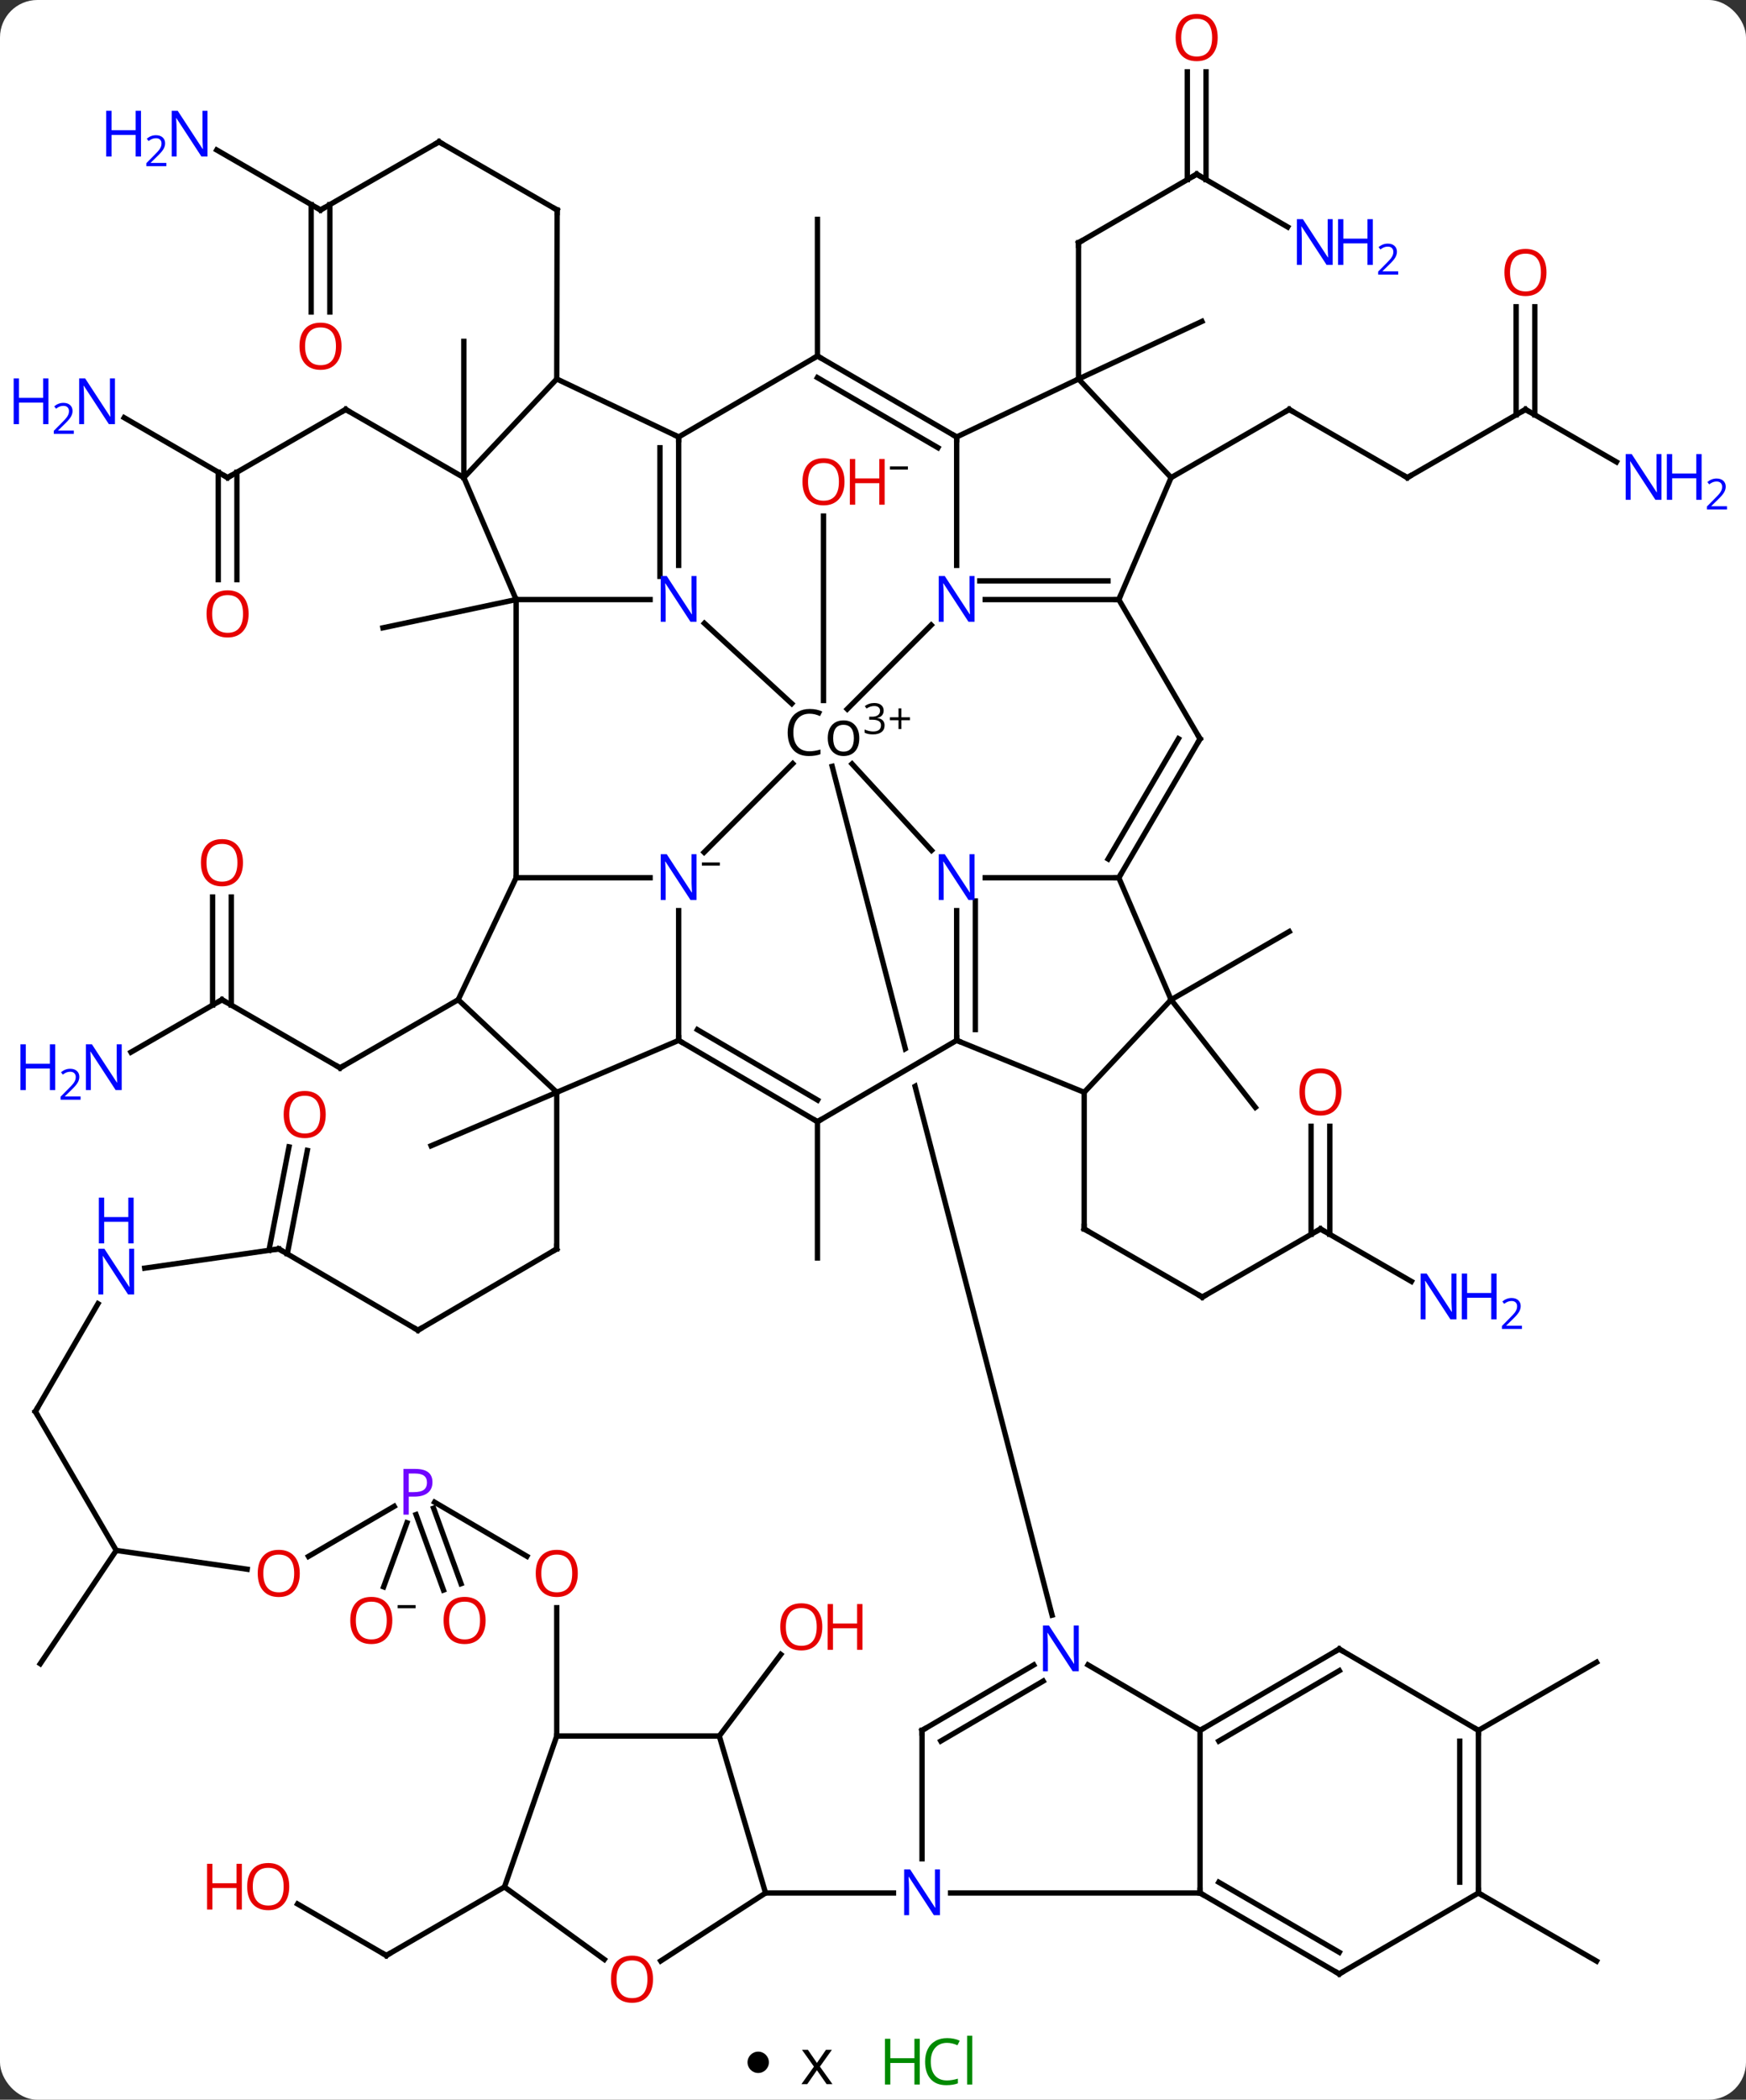 <svg width="327" viewBox="0 0 327 393" style="fill-opacity:1; color-rendering:auto; color-interpolation:auto; text-rendering:auto; stroke:black; stroke-linecap:square; stroke-miterlimit:10; shape-rendering:auto; stroke-opacity:1; fill:black; stroke-dasharray:none; font-weight:normal; stroke-width:1; font-family:'Open Sans'; font-style:normal; stroke-linejoin:miter; font-size:12; stroke-dashoffset:0; image-rendering:auto;" height="393" class="cas-substance-image" xmlns:xlink="http://www.w3.org/1999/xlink" xmlns="http://www.w3.org/2000/svg"><rect x="0" y="0" width="327" height="393" fill="#333333" stroke="none"/><svg class="cas-substance-single-component"><rect y="0" x="0" width="327" stroke="none" ry="7" rx="7" height="393" fill="white" class="cas-substance-group"/><svg y="0" x="0" width="327" viewBox="0 0 327 378" style="fill:black;" height="378" class="cas-substance-single-component-image"><svg><g><clipPath id="clipPath_477a8ddc5dab4df3bce945282bba90621" clipPathUnits="userSpaceOnUse"><path d="M-1110.355 -884.486 L-1149.075 -874.448 L-1131.262 -805.736 L-1102.106 -822.756 L-1099.081 -817.574 L-1129.697 -799.702 L-1102.735 -695.698 L-1064.015 -705.736 L-1110.355 -884.486 Z"/></clipPath><g transform="translate(1283,1013)" style="text-rendering:geometricPrecision; color-rendering:optimizeQuality; color-interpolation:linearRGB; stroke-linecap:butt; image-rendering:optimizeQuality;"><line y2="-881.889" y1="-916.409" x2="-1128.774" x1="-1128.774" style="fill:none;"/><line y2="-900.778" y1="-895.494" x2="-1186.336" x1="-1211.278" style="fill:none;"/><line y2="-923.606" y1="-936.359" x2="-1240.376" x1="-1218.253" style="fill:none;"/><line y2="-923.606" y1="-936.359" x2="-1196.13" x1="-1218.253" style="fill:none;"/><line y2="-934.824" y1="-923.606" x2="-1259.742" x1="-1240.376" style="fill:none;"/><line y2="-904.507" y1="-924.62" x2="-1242.126" x1="-1242.126" style="fill:none;"/><line y2="-904.507" y1="-924.615" x2="-1238.626" x1="-1238.626" style="fill:none;"/><line y2="-923.606" y1="-949.111" x2="-1196.13" x1="-1196.13" style="fill:none;"/><line y2="-986.453" y1="-973.7" x2="-1200.78" x1="-1178.657" style="fill:none;"/><line y2="-942.066" y1="-973.7" x2="-1178.727" x1="-1178.657" style="fill:none;"/><line y2="-973.7" y1="-986.453" x2="-1222.973" x1="-1200.78" style="fill:none;"/><line y2="-984.926" y1="-973.7" x2="-1242.408" x1="-1222.973" style="fill:none;"/><line y2="-954.601" y1="-974.711" x2="-1224.723" x1="-1224.723" style="fill:none;"/><line y2="-954.601" y1="-974.706" x2="-1221.223" x1="-1221.223" style="fill:none;"/><line y2="-946.363" y1="-971.939" x2="-1129.901" x1="-1129.901" style="fill:none;"/><line y2="-825.884" y1="-813.131" x2="-1241.433" x1="-1219.309" style="fill:none;"/><line y2="-825.884" y1="-813.131" x2="-1197.186" x1="-1219.309" style="fill:none;"/><line y2="-816.062" y1="-825.884" x2="-1258.472" x1="-1241.433" style="fill:none;"/><line y2="-845.108" y1="-824.875" x2="-1239.683" x1="-1239.683" style="fill:none;"/><line y2="-845.108" y1="-824.875" x2="-1243.183" x1="-1243.183" style="fill:none;"/><line y2="-808.552" y1="-798.547" x2="-1178.727" x1="-1202.259" style="fill:none;"/><line y2="-803.056" y1="-777.551" x2="-1129.901" x1="-1129.901" style="fill:none;"/><line y2="-980.394" y1="-967.571" x2="-1058.881" x1="-1081.005" style="fill:none;"/><line y2="-942.066" y1="-967.571" x2="-1081.005" x1="-1081.005" style="fill:none;"/><line y2="-970.516" y1="-980.394" x2="-1041.84" x1="-1058.881" style="fill:none;"/><line y2="-999.547" y1="-979.379" x2="-1057.131" x1="-1057.131" style="fill:none;"/><line y2="-999.547" y1="-979.379" x2="-1060.631" x1="-1060.631" style="fill:none;"/><line y2="-942.066" y1="-952.845" x2="-1081.005" x1="-1057.895" style="fill:none;"/><line y2="-923.606" y1="-936.359" x2="-1019.426" x1="-1041.549" style="fill:none;"/><line y2="-923.606" y1="-936.359" x2="-1063.672" x1="-1041.549" style="fill:none;"/><line y2="-936.359" y1="-923.606" x2="-997.303" x1="-1019.426" style="fill:none;"/><line y2="-926.537" y1="-936.359" x2="-980.264" x1="-997.303" style="fill:none;"/><line y2="-955.583" y1="-935.35" x2="-995.553" x1="-995.553" style="fill:none;"/><line y2="-955.583" y1="-935.35" x2="-999.053" x1="-999.053" style="fill:none;"/><line y2="-770.224" y1="-782.976" x2="-1057.825" x1="-1079.948" style="fill:none;"/><line y2="-808.552" y1="-782.976" x2="-1079.948" x1="-1079.948" style="fill:none;"/><line y2="-782.976" y1="-770.224" x2="-1035.701" x1="-1057.825" style="fill:none;"/><line y2="-773.154" y1="-782.976" x2="-1018.663" x1="-1035.701" style="fill:none;"/><line y2="-802.2" y1="-781.967" x2="-1033.951" x1="-1033.951" style="fill:none;"/><line y2="-802.2" y1="-781.967" x2="-1037.451" x1="-1037.451" style="fill:none;"/><line y2="-825.884" y1="-805.734" x2="-1063.672" x1="-1047.89" style="fill:none;"/><line y2="-825.884" y1="-838.636" x2="-1063.672" x1="-1041.549" style="fill:none;"/><line y2="-689.129" y1="-701.881" x2="-1006.11" x1="-983.987" style="fill:none;"/><line y2="-658.692" y1="-645.94" x2="-1006.11" x1="-983.987" style="fill:none;"/><line y2="-688.072" y1="-703.344" x2="-1148.29" x1="-1136.77" style="fill:none;"/><line y2="-778.979" y1="-798.342" x2="-1232.627" x1="-1228.874" style="fill:none;"/><line y2="-778.307" y1="-797.676" x2="-1229.193" x1="-1225.438" style="fill:none;"/><line y2="-656.632" y1="-646.996" x2="-1227.268" x1="-1210.643" style="fill:none;"/><line y2="-659.819" y1="-646.996" x2="-1188.52" x1="-1210.643" style="fill:none;"/><line y2="-730.714" y1="-716.586" x2="-1201.793" x1="-1196.655" style="fill:none;"/><line y2="-729.518" y1="-715.39" x2="-1205.082" x1="-1199.945" style="fill:none;"/><line y2="-727.987" y1="-715.988" x2="-1206.787" x1="-1211.15" style="fill:none;"/><line y2="-722.807" y1="-701.6" x2="-1261.231" x1="-1275.463" style="fill:none;"/><line y2="-896.343" y1="-881.302" x2="-1151.075" x1="-1134.717" style="fill:none;"/><line y2="-853.477" y1="-870.079" x2="-1151.133" x1="-1134.532" style="fill:none;"/><line y2="-896.013" y1="-880.282" x2="-1108.598" x1="-1124.329" style="fill:none;"/><line y2="-853.829" y1="-870.021" x2="-1108.538" x1="-1123.426" style="fill:none;"/><line y2="-710.69" y1="-869.557" x2="-1085.96" x1="-1127.146" style="fill:none; clip-path:url(#clipPath_477a8ddc5dab4df3bce945282bba90621);"/><line y2="-900.778" y1="-900.778" x2="-1186.336" x1="-1161.251" style="fill:none;"/><line y2="-931.216" y1="-907.185" x2="-1155.899" x1="-1155.899" style="fill:none;"/><line y2="-929.195" y1="-905.127" x2="-1159.399" x1="-1159.399" style="fill:none;"/><line y2="-848.712" y1="-848.712" x2="-1186.336" x1="-1161.251" style="fill:none;"/><line y2="-818.275" y1="-842.555" x2="-1155.899" x1="-1155.899" style="fill:none;"/><line y2="-931.216" y1="-907.185" x2="-1103.832" x1="-1103.832" style="fill:none;"/><line y2="-900.778" y1="-900.778" x2="-1073.466" x1="-1098.481" style="fill:none;"/><line y2="-904.278" y1="-904.278" x2="-1075.487" x1="-1099.494" style="fill:none;"/><line y2="-818.275" y1="-842.555" x2="-1103.832" x1="-1103.832" style="fill:none;"/><line y2="-820.295" y1="-844.364" x2="-1100.332" x1="-1100.332" style="fill:none;"/><line y2="-848.712" y1="-848.712" x2="-1073.466" x1="-1098.481" style="fill:none;"/><line y2="-689.129" y1="-701.383" x2="-1058.247" x1="-1079.237" style="fill:none;"/><line y2="-689.129" y1="-701.375" x2="-1110.314" x1="-1089.394" style="fill:none;"/><line y2="-687.129" y1="-698.355" x2="-1106.802" x1="-1087.626" style="fill:none;"/><line y2="-848.712" y1="-900.778" x2="-1186.336" x1="-1186.336" style="fill:none;"/><line y2="-923.606" y1="-900.778" x2="-1196.13" x1="-1186.336" style="fill:none;"/><line y2="-942.066" y1="-931.216" x2="-1178.727" x1="-1155.899" style="fill:none;"/><line y2="-946.363" y1="-931.216" x2="-1129.901" x1="-1155.899" style="fill:none;"/><line y2="-825.884" y1="-848.712" x2="-1197.186" x1="-1186.336" style="fill:none;"/><line y2="-808.552" y1="-818.275" x2="-1178.727" x1="-1155.899" style="fill:none;"/><line y2="-803.056" y1="-818.275" x2="-1129.901" x1="-1155.899" style="fill:none;"/><line y2="-807.097" y1="-820.274" x2="-1129.877" x1="-1152.387" style="fill:none;"/><line y2="-946.363" y1="-931.216" x2="-1129.901" x1="-1103.832" style="fill:none;"/><line y2="-942.322" y1="-929.205" x2="-1129.912" x1="-1107.338" style="fill:none;"/><line y2="-942.066" y1="-931.216" x2="-1081.005" x1="-1103.832" style="fill:none;"/><line y2="-923.606" y1="-900.778" x2="-1063.672" x1="-1073.466" style="fill:none;"/><line y2="-874.71" y1="-900.778" x2="-1058.247" x1="-1073.466" style="fill:none;"/><line y2="-803.056" y1="-818.275" x2="-1129.901" x1="-1103.832" style="fill:none;"/><line y2="-808.552" y1="-818.275" x2="-1079.948" x1="-1103.832" style="fill:none;"/><line y2="-874.71" y1="-848.712" x2="-1058.247" x1="-1073.466" style="fill:none;"/><line y2="-874.734" y1="-852.224" x2="-1062.289" x1="-1075.466" style="fill:none;"/><line y2="-825.884" y1="-848.712" x2="-1063.672" x1="-1073.466" style="fill:none;"/><line y2="-658.692" y1="-689.129" x2="-1058.247" x1="-1058.247" style="fill:none;"/><line y2="-704.347" y1="-689.129" x2="-1032.179" x1="-1058.247" style="fill:none;"/><line y2="-700.306" y1="-687.125" x2="-1032.159" x1="-1054.738" style="fill:none;"/><line y2="-665.098" y1="-689.129" x2="-1110.314" x1="-1110.314" style="fill:none;"/><line y2="-942.066" y1="-923.606" x2="-1178.727" x1="-1196.13" style="fill:none;"/><line y2="-808.552" y1="-825.884" x2="-1178.727" x1="-1197.186" style="fill:none;"/><line y2="-779.242" y1="-808.552" x2="-1178.727" x1="-1178.727" style="fill:none;"/><line y2="-923.606" y1="-942.066" x2="-1063.672" x1="-1081.005" style="fill:none;"/><line y2="-825.884" y1="-808.552" x2="-1063.672" x1="-1079.948" style="fill:none;"/><line y2="-658.692" y1="-658.692" x2="-1104.963" x1="-1058.247" style="fill:none;"/><line y2="-643.544" y1="-658.692" x2="-1032.179" x1="-1058.247" style="fill:none;"/><line y2="-647.586" y1="-660.703" x2="-1032.168" x1="-1054.742" style="fill:none;"/><line y2="-689.129" y1="-704.347" x2="-1006.11" x1="-1032.179" style="fill:none;"/><line y2="-658.692" y1="-658.692" x2="-1139.624" x1="-1115.666" style="fill:none;"/><line y2="-764.024" y1="-779.242" x2="-1204.725" x1="-1178.727" style="fill:none;"/><line y2="-658.692" y1="-643.544" x2="-1006.11" x1="-1032.179" style="fill:none;"/><line y2="-658.692" y1="-689.129" x2="-1006.11" x1="-1006.11" style="fill:none;"/><line y2="-660.713" y1="-687.108" x2="-1009.61" x1="-1009.61" style="fill:none;"/><line y2="-688.072" y1="-658.692" x2="-1148.29" x1="-1139.624" style="fill:none;"/><line y2="-645.974" y1="-658.692" x2="-1159.254" x1="-1139.624" style="fill:none;"/><line y2="-779.242" y1="-764.024" x2="-1230.794" x1="-1204.725" style="fill:none;"/><line y2="-688.072" y1="-688.072" x2="-1178.727" x1="-1148.29" style="fill:none;"/><line y2="-659.819" y1="-646.252" x2="-1188.52" x1="-1169.823" style="fill:none;"/><line y2="-775.639" y1="-779.242" x2="-1255.899" x1="-1230.794" style="fill:none;"/><line y2="-659.819" y1="-688.072" x2="-1188.52" x1="-1178.727" style="fill:none;"/><line y2="-712.087" y1="-688.072" x2="-1178.727" x1="-1178.727" style="fill:none;"/><line y2="-748.805" y1="-768.988" x2="-1276.379" x1="-1264.651" style="fill:none;"/><line y2="-731.832" y1="-721.711" x2="-1201.607" x1="-1184.317" style="fill:none;"/><line y2="-722.807" y1="-748.805" x2="-1261.231" x1="-1276.379" style="fill:none;"/><line y2="-721.689" y1="-731.062" x2="-1225.226" x1="-1209.171" style="fill:none;"/><line y2="-719.288" y1="-722.807" x2="-1236.711" x1="-1261.231" style="fill:none;"/></g><g transform="translate(1283,1013)" style="fill:rgb(230,0,0); text-rendering:geometricPrecision; color-rendering:optimizeQuality; image-rendering:optimizeQuality; font-family:'Open Sans'; stroke:rgb(230,0,0); color-interpolation:linearRGB;"><path style="stroke:none;" d="M-1124.836 -922.831 Q-1124.836 -920.769 -1125.875 -919.589 Q-1126.914 -918.409 -1128.758 -918.409 Q-1130.649 -918.409 -1131.68 -919.573 Q-1132.711 -920.737 -1132.711 -922.847 Q-1132.711 -924.94 -1131.68 -926.089 Q-1130.649 -927.237 -1128.758 -927.237 Q-1126.899 -927.237 -1125.867 -926.065 Q-1124.836 -924.894 -1124.836 -922.831 ZM-1131.664 -922.831 Q-1131.664 -921.097 -1130.922 -920.19 Q-1130.18 -919.284 -1128.758 -919.284 Q-1127.336 -919.284 -1126.61 -920.183 Q-1125.883 -921.081 -1125.883 -922.831 Q-1125.883 -924.565 -1126.61 -925.456 Q-1127.336 -926.347 -1128.758 -926.347 Q-1130.18 -926.347 -1130.922 -925.448 Q-1131.664 -924.55 -1131.664 -922.831 Z"/><path style="stroke:none;" d="M-1117.321 -918.534 L-1118.321 -918.534 L-1118.321 -922.565 L-1122.836 -922.565 L-1122.836 -918.534 L-1123.836 -918.534 L-1123.836 -927.097 L-1122.836 -927.097 L-1122.836 -923.456 L-1118.321 -923.456 L-1118.321 -927.097 L-1117.321 -927.097 L-1117.321 -918.534 Z"/><path style="fill:black; stroke:none;" d="M-1116.321 -925.112 L-1116.321 -925.706 L-1112.961 -925.706 L-1112.961 -925.112 L-1116.321 -925.112 Z"/></g><g transform="translate(1283,1013)" style="stroke-linecap:butt; font-size:8.4px; text-rendering:geometricPrecision; color-rendering:optimizeQuality; image-rendering:optimizeQuality; font-family:'Open Sans'; color-interpolation:linearRGB; stroke-miterlimit:5;"><path style="fill:none;" d="M-1218.686 -936.109 L-1218.253 -936.359 L-1217.82 -936.109"/><path style="fill:none;" d="M-1239.943 -923.856 L-1240.376 -923.606 L-1240.808 -923.857"/><path style="fill:rgb(0,5,255); stroke:none;" d="M-1261.472 -933.612 L-1262.613 -933.612 L-1267.301 -940.799 L-1267.347 -940.799 Q-1267.254 -939.533 -1267.254 -938.487 L-1267.254 -933.612 L-1268.176 -933.612 L-1268.176 -942.174 L-1267.051 -942.174 L-1262.379 -935.018 L-1262.332 -935.018 Q-1262.332 -935.174 -1262.379 -936.033 Q-1262.426 -936.893 -1262.41 -937.268 L-1262.41 -942.174 L-1261.472 -942.174 L-1261.472 -933.612 Z"/><path style="fill:rgb(0,5,255); stroke:none;" d="M-1273.926 -933.612 L-1274.926 -933.612 L-1274.926 -937.643 L-1279.441 -937.643 L-1279.441 -933.612 L-1280.441 -933.612 L-1280.441 -942.174 L-1279.441 -942.174 L-1279.441 -938.533 L-1274.926 -938.533 L-1274.926 -942.174 L-1273.926 -942.174 L-1273.926 -933.612 Z"/><path style="fill:rgb(0,5,255); stroke:none;" d="M-1269.176 -931.802 L-1272.926 -931.802 L-1272.926 -932.365 L-1271.426 -933.88 Q-1270.738 -934.568 -1270.519 -934.865 Q-1270.301 -935.162 -1270.191 -935.443 Q-1270.082 -935.724 -1270.082 -936.052 Q-1270.082 -936.505 -1270.355 -936.771 Q-1270.629 -937.037 -1271.129 -937.037 Q-1271.472 -937.037 -1271.793 -936.919 Q-1272.113 -936.802 -1272.504 -936.505 L-1272.847 -936.943 Q-1272.066 -937.599 -1271.129 -937.599 Q-1270.332 -937.599 -1269.871 -937.185 Q-1269.41 -936.771 -1269.41 -936.083 Q-1269.41 -935.537 -1269.715 -935.005 Q-1270.019 -934.474 -1270.863 -933.662 L-1272.113 -932.443 L-1272.113 -932.412 L-1269.176 -932.412 L-1269.176 -931.802 Z"/><path style="fill:rgb(230,0,0); stroke:none;" d="M-1236.438 -898.101 Q-1236.438 -896.038 -1237.477 -894.859 Q-1238.516 -893.679 -1240.36 -893.679 Q-1242.251 -893.679 -1243.282 -894.843 Q-1244.313 -896.007 -1244.313 -898.117 Q-1244.313 -900.21 -1243.282 -901.359 Q-1242.251 -902.507 -1240.36 -902.507 Q-1238.501 -902.507 -1237.469 -901.335 Q-1236.438 -900.163 -1236.438 -898.101 ZM-1243.266 -898.101 Q-1243.266 -896.367 -1242.524 -895.46 Q-1241.782 -894.554 -1240.36 -894.554 Q-1238.938 -894.554 -1238.212 -895.452 Q-1237.485 -896.351 -1237.485 -898.101 Q-1237.485 -899.835 -1238.212 -900.726 Q-1238.938 -901.617 -1240.36 -901.617 Q-1241.782 -901.617 -1242.524 -900.718 Q-1243.266 -899.82 -1243.266 -898.101 Z"/><path style="fill:none;" d="M-1179.09 -973.95 L-1178.657 -973.7 L-1178.658 -973.2"/><path style="fill:none;" d="M-1200.346 -986.203 L-1200.78 -986.453 L-1201.213 -986.204"/><path style="fill:none;" d="M-1222.54 -973.949 L-1222.973 -973.7 L-1223.406 -973.95"/><path style="fill:rgb(0,5,255); stroke:none;" d="M-1244.14 -983.706 L-1245.281 -983.706 L-1249.968 -990.893 L-1250.015 -990.893 Q-1249.921 -989.628 -1249.921 -988.581 L-1249.921 -983.706 L-1250.843 -983.706 L-1250.843 -992.268 L-1249.718 -992.268 L-1245.046 -985.112 L-1245 -985.112 Q-1245 -985.268 -1245.046 -986.128 Q-1245.093 -986.987 -1245.078 -987.362 L-1245.078 -992.268 L-1244.14 -992.268 L-1244.14 -983.706 Z"/><path style="fill:rgb(0,5,255); stroke:none;" d="M-1256.593 -983.706 L-1257.593 -983.706 L-1257.593 -987.737 L-1262.109 -987.737 L-1262.109 -983.706 L-1263.109 -983.706 L-1263.109 -992.268 L-1262.109 -992.268 L-1262.109 -988.628 L-1257.593 -988.628 L-1257.593 -992.268 L-1256.593 -992.268 L-1256.593 -983.706 Z"/><path style="fill:rgb(0,5,255); stroke:none;" d="M-1251.843 -981.896 L-1255.593 -981.896 L-1255.593 -982.459 L-1254.093 -983.974 Q-1253.406 -984.662 -1253.187 -984.959 Q-1252.968 -985.256 -1252.859 -985.537 Q-1252.75 -985.818 -1252.75 -986.146 Q-1252.75 -986.599 -1253.023 -986.865 Q-1253.296 -987.131 -1253.796 -987.131 Q-1254.14 -987.131 -1254.461 -987.014 Q-1254.781 -986.896 -1255.171 -986.599 L-1255.515 -987.037 Q-1254.734 -987.693 -1253.796 -987.693 Q-1253 -987.693 -1252.539 -987.279 Q-1252.078 -986.865 -1252.078 -986.178 Q-1252.078 -985.631 -1252.382 -985.099 Q-1252.687 -984.568 -1253.531 -983.756 L-1254.781 -982.537 L-1254.781 -982.506 L-1251.843 -982.506 L-1251.843 -981.896 Z"/><path style="fill:rgb(230,0,0); stroke:none;" d="M-1219.036 -948.195 Q-1219.036 -946.133 -1220.075 -944.953 Q-1221.114 -943.773 -1222.958 -943.773 Q-1224.848 -943.773 -1225.88 -944.937 Q-1226.911 -946.101 -1226.911 -948.211 Q-1226.911 -950.305 -1225.88 -951.453 Q-1224.848 -952.601 -1222.958 -952.601 Q-1221.098 -952.601 -1220.067 -951.43 Q-1219.036 -950.258 -1219.036 -948.195 ZM-1225.864 -948.195 Q-1225.864 -946.461 -1225.122 -945.555 Q-1224.38 -944.648 -1222.958 -944.648 Q-1221.536 -944.648 -1220.809 -945.547 Q-1220.083 -946.445 -1220.083 -948.195 Q-1220.083 -949.93 -1220.809 -950.82 Q-1221.536 -951.711 -1222.958 -951.711 Q-1224.38 -951.711 -1225.122 -950.812 Q-1225.864 -949.914 -1225.864 -948.195 Z"/><path style="fill:none;" d="M-1219.743 -813.381 L-1219.309 -813.131 L-1218.876 -813.381"/><path style="fill:none;" d="M-1240.999 -825.634 L-1241.433 -825.884 L-1241.866 -825.634"/><path style="fill:rgb(0,5,255); stroke:none;" d="M-1260.204 -808.975 L-1261.345 -808.975 L-1266.033 -816.163 L-1266.079 -816.163 Q-1265.986 -814.897 -1265.986 -813.85 L-1265.986 -808.975 L-1266.908 -808.975 L-1266.908 -817.538 L-1265.783 -817.538 L-1261.111 -810.381 L-1261.064 -810.381 Q-1261.064 -810.538 -1261.111 -811.397 Q-1261.158 -812.256 -1261.142 -812.631 L-1261.142 -817.538 L-1260.204 -817.538 L-1260.204 -808.975 Z"/><path style="fill:rgb(0,5,255); stroke:none;" d="M-1272.658 -808.975 L-1273.658 -808.975 L-1273.658 -813.006 L-1278.173 -813.006 L-1278.173 -808.975 L-1279.173 -808.975 L-1279.173 -817.538 L-1278.173 -817.538 L-1278.173 -813.897 L-1273.658 -813.897 L-1273.658 -817.538 L-1272.658 -817.538 L-1272.658 -808.975 Z"/><path style="fill:rgb(0,5,255); stroke:none;" d="M-1267.908 -807.166 L-1271.658 -807.166 L-1271.658 -807.728 L-1270.158 -809.244 Q-1269.47 -809.931 -1269.251 -810.228 Q-1269.033 -810.525 -1268.923 -810.806 Q-1268.814 -811.087 -1268.814 -811.416 Q-1268.814 -811.869 -1269.087 -812.134 Q-1269.361 -812.4 -1269.861 -812.4 Q-1270.204 -812.4 -1270.525 -812.283 Q-1270.845 -812.166 -1271.236 -811.869 L-1271.579 -812.306 Q-1270.798 -812.962 -1269.861 -812.962 Q-1269.064 -812.962 -1268.603 -812.548 Q-1268.142 -812.134 -1268.142 -811.447 Q-1268.142 -810.9 -1268.447 -810.369 Q-1268.751 -809.837 -1269.595 -809.025 L-1270.845 -807.806 L-1270.845 -807.775 L-1267.908 -807.775 L-1267.908 -807.166 Z"/><path style="fill:rgb(230,0,0); stroke:none;" d="M-1237.495 -851.53 Q-1237.495 -849.467 -1238.534 -848.288 Q-1239.573 -847.108 -1241.417 -847.108 Q-1243.308 -847.108 -1244.339 -848.272 Q-1245.37 -849.436 -1245.37 -851.545 Q-1245.37 -853.639 -1244.339 -854.788 Q-1243.308 -855.936 -1241.417 -855.936 Q-1239.558 -855.936 -1238.526 -854.764 Q-1237.495 -853.592 -1237.495 -851.53 ZM-1244.323 -851.53 Q-1244.323 -849.795 -1243.581 -848.889 Q-1242.839 -847.983 -1241.417 -847.983 Q-1239.995 -847.983 -1239.269 -848.881 Q-1238.542 -849.78 -1238.542 -851.53 Q-1238.542 -853.264 -1239.269 -854.155 Q-1239.995 -855.045 -1241.417 -855.045 Q-1242.839 -855.045 -1243.581 -854.147 Q-1244.323 -853.248 -1244.323 -851.53 Z"/><path style="fill:none;" d="M-1080.572 -967.821 L-1081.005 -967.571 L-1081.005 -967.071"/><path style="fill:none;" d="M-1059.314 -980.143 L-1058.881 -980.394 L-1058.449 -980.143"/><path style="fill:rgb(0,5,255); stroke:none;" d="M-1033.407 -963.414 L-1034.547 -963.414 L-1039.235 -970.602 L-1039.282 -970.602 Q-1039.188 -969.336 -1039.188 -968.289 L-1039.188 -963.414 L-1040.11 -963.414 L-1040.11 -971.977 L-1038.985 -971.977 L-1034.313 -964.821 L-1034.266 -964.821 Q-1034.266 -964.977 -1034.313 -965.836 Q-1034.36 -966.696 -1034.344 -967.071 L-1034.344 -971.977 L-1033.407 -971.977 L-1033.407 -963.414 Z"/><path style="fill:rgb(0,5,255); stroke:none;" d="M-1025.891 -963.414 L-1026.891 -963.414 L-1026.891 -967.446 L-1031.407 -967.446 L-1031.407 -963.414 L-1032.407 -963.414 L-1032.407 -971.977 L-1031.407 -971.977 L-1031.407 -968.336 L-1026.891 -968.336 L-1026.891 -971.977 L-1025.891 -971.977 L-1025.891 -963.414 Z"/><path style="fill:rgb(0,5,255); stroke:none;" d="M-1021.141 -961.605 L-1024.891 -961.605 L-1024.891 -962.167 L-1023.391 -963.683 Q-1022.704 -964.37 -1022.485 -964.667 Q-1022.266 -964.964 -1022.157 -965.245 Q-1022.047 -965.527 -1022.047 -965.855 Q-1022.047 -966.308 -1022.321 -966.574 Q-1022.594 -966.839 -1023.094 -966.839 Q-1023.438 -966.839 -1023.758 -966.722 Q-1024.079 -966.605 -1024.469 -966.308 L-1024.813 -966.745 Q-1024.032 -967.402 -1023.094 -967.402 Q-1022.297 -967.402 -1021.836 -966.988 Q-1021.375 -966.574 -1021.375 -965.886 Q-1021.375 -965.339 -1021.68 -964.808 Q-1021.985 -964.277 -1022.829 -963.464 L-1024.079 -962.245 L-1024.079 -962.214 L-1021.141 -962.214 L-1021.141 -961.605 Z"/><path style="fill:rgb(230,0,0); stroke:none;" d="M-1054.944 -1005.969 Q-1054.944 -1003.907 -1055.983 -1002.727 Q-1057.022 -1001.547 -1058.866 -1001.547 Q-1060.756 -1001.547 -1061.788 -1002.711 Q-1062.819 -1003.875 -1062.819 -1005.985 Q-1062.819 -1008.078 -1061.788 -1009.227 Q-1060.756 -1010.375 -1058.866 -1010.375 Q-1057.006 -1010.375 -1055.975 -1009.203 Q-1054.944 -1008.032 -1054.944 -1005.969 ZM-1061.772 -1005.969 Q-1061.772 -1004.235 -1061.03 -1003.328 Q-1060.288 -1002.422 -1058.866 -1002.422 Q-1057.444 -1002.422 -1056.717 -1003.321 Q-1055.991 -1004.219 -1055.991 -1005.969 Q-1055.991 -1007.703 -1056.717 -1008.594 Q-1057.444 -1009.485 -1058.866 -1009.485 Q-1060.288 -1009.485 -1061.03 -1008.586 Q-1061.772 -1007.688 -1061.772 -1005.969 Z"/><path style="fill:none;" d="M-1041.116 -936.109 L-1041.549 -936.359 L-1041.983 -936.109"/><path style="fill:none;" d="M-1019.859 -923.856 L-1019.426 -923.606 L-1018.993 -923.856"/><path style="fill:none;" d="M-997.736 -936.109 L-997.303 -936.359 L-996.87 -936.109"/><path style="fill:rgb(0,5,255); stroke:none;" d="M-971.828 -919.45 L-972.969 -919.45 L-977.656 -926.637 L-977.703 -926.637 Q-977.61 -925.372 -977.61 -924.325 L-977.61 -919.45 L-978.531 -919.45 L-978.531 -928.012 L-977.406 -928.012 L-972.735 -920.856 L-972.688 -920.856 Q-972.688 -921.012 -972.735 -921.872 Q-972.781 -922.731 -972.766 -923.106 L-972.766 -928.012 L-971.828 -928.012 L-971.828 -919.45 Z"/><path style="fill:rgb(0,5,255); stroke:none;" d="M-964.313 -919.45 L-965.313 -919.45 L-965.313 -923.481 L-969.828 -923.481 L-969.828 -919.45 L-970.828 -919.45 L-970.828 -928.012 L-969.828 -928.012 L-969.828 -924.372 L-965.313 -924.372 L-965.313 -928.012 L-964.313 -928.012 L-964.313 -919.45 Z"/><path style="fill:rgb(0,5,255); stroke:none;" d="M-959.563 -917.64 L-963.313 -917.64 L-963.313 -918.203 L-961.813 -919.719 Q-961.125 -920.406 -960.906 -920.703 Q-960.688 -921 -960.578 -921.281 Q-960.469 -921.562 -960.469 -921.89 Q-960.469 -922.344 -960.742 -922.609 Q-961.016 -922.875 -961.516 -922.875 Q-961.86 -922.875 -962.18 -922.758 Q-962.5 -922.64 -962.891 -922.344 L-963.235 -922.781 Q-962.453 -923.437 -961.516 -923.437 Q-960.719 -923.437 -960.258 -923.023 Q-959.797 -922.609 -959.797 -921.922 Q-959.797 -921.375 -960.102 -920.844 Q-960.406 -920.312 -961.25 -919.5 L-962.5 -918.281 L-962.5 -918.25 L-959.563 -918.25 L-959.563 -917.64 Z"/><path style="fill:rgb(230,0,0); stroke:none;" d="M-993.365 -962.005 Q-993.365 -959.942 -994.405 -958.762 Q-995.444 -957.583 -997.287 -957.583 Q-999.178 -957.583 -1000.209 -958.747 Q-1001.24 -959.911 -1001.24 -962.02 Q-1001.24 -964.114 -1000.209 -965.262 Q-999.178 -966.411 -997.287 -966.411 Q-995.428 -966.411 -994.397 -965.239 Q-993.365 -964.067 -993.365 -962.005 ZM-1000.194 -962.005 Q-1000.194 -960.27 -999.452 -959.364 Q-998.709 -958.458 -997.287 -958.458 Q-995.865 -958.458 -995.139 -959.356 Q-994.412 -960.255 -994.412 -962.005 Q-994.412 -963.739 -995.139 -964.63 Q-995.865 -965.52 -997.287 -965.52 Q-998.709 -965.52 -999.452 -964.622 Q-1000.194 -963.723 -1000.194 -962.005 Z"/><path style="fill:none;" d="M-1079.514 -782.727 L-1079.948 -782.976 L-1079.948 -783.476"/><path style="fill:none;" d="M-1058.258 -770.473 L-1057.825 -770.224 L-1057.391 -770.473"/><path style="fill:none;" d="M-1036.135 -782.727 L-1035.701 -782.976 L-1035.268 -782.727"/><path style="fill:rgb(0,5,255); stroke:none;" d="M-1010.227 -766.067 L-1011.367 -766.067 L-1016.055 -773.255 L-1016.102 -773.255 Q-1016.008 -771.989 -1016.008 -770.942 L-1016.008 -766.067 L-1016.93 -766.067 L-1016.93 -774.63 L-1015.805 -774.63 L-1011.133 -767.474 L-1011.086 -767.474 Q-1011.086 -767.63 -1011.133 -768.489 Q-1011.18 -769.349 -1011.164 -769.724 L-1011.164 -774.63 L-1010.227 -774.63 L-1010.227 -766.067 Z"/><path style="fill:rgb(0,5,255); stroke:none;" d="M-1002.711 -766.067 L-1003.711 -766.067 L-1003.711 -770.099 L-1008.227 -770.099 L-1008.227 -766.067 L-1009.227 -766.067 L-1009.227 -774.63 L-1008.227 -774.63 L-1008.227 -770.989 L-1003.711 -770.989 L-1003.711 -774.63 L-1002.711 -774.63 L-1002.711 -766.067 Z"/><path style="fill:rgb(0,5,255); stroke:none;" d="M-997.961 -764.258 L-1001.711 -764.258 L-1001.711 -764.821 L-1000.211 -766.336 Q-999.524 -767.024 -999.305 -767.321 Q-999.086 -767.617 -998.977 -767.899 Q-998.867 -768.18 -998.867 -768.508 Q-998.867 -768.961 -999.141 -769.227 Q-999.414 -769.492 -999.914 -769.492 Q-1000.258 -769.492 -1000.578 -769.375 Q-1000.899 -769.258 -1001.289 -768.961 L-1001.633 -769.399 Q-1000.852 -770.055 -999.914 -770.055 Q-999.117 -770.055 -998.656 -769.641 Q-998.195 -769.227 -998.195 -768.539 Q-998.195 -767.992 -998.5 -767.461 Q-998.805 -766.93 -999.649 -766.117 L-1000.899 -764.899 L-1000.899 -764.867 L-997.961 -764.867 L-997.961 -764.258 Z"/><path style="fill:rgb(230,0,0); stroke:none;" d="M-1031.764 -808.622 Q-1031.764 -806.56 -1032.803 -805.38 Q-1033.842 -804.2 -1035.686 -804.2 Q-1037.576 -804.2 -1038.608 -805.364 Q-1039.639 -806.528 -1039.639 -808.638 Q-1039.639 -810.731 -1038.608 -811.88 Q-1037.576 -813.028 -1035.686 -813.028 Q-1033.826 -813.028 -1032.795 -811.856 Q-1031.764 -810.685 -1031.764 -808.622 ZM-1038.592 -808.622 Q-1038.592 -806.888 -1037.85 -805.981 Q-1037.108 -805.075 -1035.686 -805.075 Q-1034.264 -805.075 -1033.537 -805.974 Q-1032.811 -806.872 -1032.811 -808.622 Q-1032.811 -810.356 -1033.537 -811.247 Q-1034.264 -812.138 -1035.686 -812.138 Q-1037.108 -812.138 -1037.85 -811.239 Q-1038.592 -810.341 -1038.592 -808.622 Z"/><path style="fill:rgb(230,0,0); stroke:none;" d="M-1128.993 -708.504 Q-1128.993 -706.442 -1130.032 -705.262 Q-1131.071 -704.082 -1132.915 -704.082 Q-1134.806 -704.082 -1135.837 -705.246 Q-1136.868 -706.41 -1136.868 -708.52 Q-1136.868 -710.614 -1135.837 -711.762 Q-1134.806 -712.91 -1132.915 -712.91 Q-1131.056 -712.91 -1130.024 -711.739 Q-1128.993 -710.567 -1128.993 -708.504 ZM-1135.821 -708.504 Q-1135.821 -706.77 -1135.079 -705.864 Q-1134.337 -704.957 -1132.915 -704.957 Q-1131.493 -704.957 -1130.767 -705.856 Q-1130.04 -706.754 -1130.04 -708.504 Q-1130.04 -710.239 -1130.767 -711.129 Q-1131.493 -712.02 -1132.915 -712.02 Q-1134.337 -712.02 -1135.079 -711.121 Q-1135.821 -710.223 -1135.821 -708.504 Z"/><path style="fill:rgb(230,0,0); stroke:none;" d="M-1121.477 -704.207 L-1122.477 -704.207 L-1122.477 -708.239 L-1126.993 -708.239 L-1126.993 -704.207 L-1127.993 -704.207 L-1127.993 -712.77 L-1126.993 -712.77 L-1126.993 -709.129 L-1122.477 -709.129 L-1122.477 -712.77 L-1121.477 -712.77 L-1121.477 -704.207 Z"/><path style="fill:rgb(230,0,0); stroke:none;" d="M-1221.995 -804.395 Q-1221.995 -802.332 -1223.034 -801.153 Q-1224.073 -799.973 -1225.917 -799.973 Q-1227.807 -799.973 -1228.839 -801.137 Q-1229.87 -802.301 -1229.87 -804.41 Q-1229.87 -806.504 -1228.839 -807.653 Q-1227.807 -808.801 -1225.917 -808.801 Q-1224.057 -808.801 -1223.026 -807.629 Q-1221.995 -806.457 -1221.995 -804.395 ZM-1228.823 -804.395 Q-1228.823 -802.66 -1228.081 -801.754 Q-1227.339 -800.848 -1225.917 -800.848 Q-1224.495 -800.848 -1223.768 -801.746 Q-1223.042 -802.645 -1223.042 -804.395 Q-1223.042 -806.129 -1223.768 -807.02 Q-1224.495 -807.91 -1225.917 -807.91 Q-1227.339 -807.91 -1228.081 -807.012 Q-1228.823 -806.114 -1228.823 -804.395 Z"/><path style="fill:none;" d="M-1211.076 -647.247 L-1210.643 -646.996 L-1210.211 -647.247"/><path style="fill:rgb(230,0,0); stroke:none;" d="M-1228.829 -659.89 Q-1228.829 -657.827 -1229.868 -656.648 Q-1230.907 -655.468 -1232.751 -655.468 Q-1234.641 -655.468 -1235.673 -656.632 Q-1236.704 -657.796 -1236.704 -659.905 Q-1236.704 -661.999 -1235.673 -663.148 Q-1234.641 -664.296 -1232.751 -664.296 Q-1230.891 -664.296 -1229.86 -663.124 Q-1228.829 -661.952 -1228.829 -659.89 ZM-1235.657 -659.89 Q-1235.657 -658.155 -1234.915 -657.249 Q-1234.173 -656.343 -1232.751 -656.343 Q-1231.329 -656.343 -1230.602 -657.241 Q-1229.876 -658.14 -1229.876 -659.89 Q-1229.876 -661.624 -1230.602 -662.515 Q-1231.329 -663.405 -1232.751 -663.405 Q-1234.173 -663.405 -1234.915 -662.507 Q-1235.657 -661.609 -1235.657 -659.89 Z"/><path style="fill:rgb(230,0,0); stroke:none;" d="M-1237.704 -655.593 L-1238.704 -655.593 L-1238.704 -659.624 L-1243.22 -659.624 L-1243.22 -655.593 L-1244.22 -655.593 L-1244.22 -664.155 L-1243.22 -664.155 L-1243.22 -660.515 L-1238.704 -660.515 L-1238.704 -664.155 L-1237.704 -664.155 L-1237.704 -655.593 Z"/><path style="fill:rgb(230,0,0); stroke:none;" d="M-1192.051 -709.702 Q-1192.051 -707.639 -1193.09 -706.46 Q-1194.129 -705.28 -1195.973 -705.28 Q-1197.864 -705.28 -1198.895 -706.444 Q-1199.926 -707.608 -1199.926 -709.718 Q-1199.926 -711.811 -1198.895 -712.96 Q-1197.864 -714.108 -1195.973 -714.108 Q-1194.114 -714.108 -1193.082 -712.936 Q-1192.051 -711.764 -1192.051 -709.702 ZM-1198.879 -709.702 Q-1198.879 -707.968 -1198.137 -707.061 Q-1197.395 -706.155 -1195.973 -706.155 Q-1194.551 -706.155 -1193.825 -707.053 Q-1193.098 -707.952 -1193.098 -709.702 Q-1193.098 -711.436 -1193.825 -712.327 Q-1194.551 -713.218 -1195.973 -713.218 Q-1197.395 -713.218 -1198.137 -712.319 Q-1198.879 -711.421 -1198.879 -709.702 Z"/><path style="fill:rgb(230,0,0); stroke:none;" d="M-1209.524 -709.702 Q-1209.524 -707.639 -1210.563 -706.46 Q-1211.602 -705.28 -1213.446 -705.28 Q-1215.337 -705.28 -1216.368 -706.444 Q-1217.399 -707.608 -1217.399 -709.718 Q-1217.399 -711.811 -1216.368 -712.96 Q-1215.337 -714.108 -1213.446 -714.108 Q-1211.587 -714.108 -1210.555 -712.936 Q-1209.524 -711.764 -1209.524 -709.702 ZM-1216.352 -709.702 Q-1216.352 -707.968 -1215.61 -707.061 Q-1214.868 -706.155 -1213.446 -706.155 Q-1212.024 -706.155 -1211.298 -707.053 Q-1210.571 -707.952 -1210.571 -709.702 Q-1210.571 -711.436 -1211.298 -712.327 Q-1212.024 -713.218 -1213.446 -713.218 Q-1214.868 -713.218 -1215.61 -712.319 Q-1216.352 -711.421 -1216.352 -709.702 Z"/><path style="stroke:none;" d="M-1208.524 -711.983 L-1208.524 -712.577 L-1205.165 -712.577 L-1205.165 -711.983 L-1208.524 -711.983 Z"/><path style="stroke:none;" d="M-1131.371 -879.415 Q-1132.778 -879.415 -1133.598 -878.478 Q-1134.418 -877.54 -1134.418 -875.9 Q-1134.418 -874.228 -1133.629 -873.306 Q-1132.84 -872.384 -1131.387 -872.384 Q-1130.481 -872.384 -1129.34 -872.712 L-1129.34 -871.837 Q-1130.231 -871.493 -1131.528 -871.493 Q-1133.418 -871.493 -1134.449 -872.65 Q-1135.481 -873.806 -1135.481 -875.915 Q-1135.481 -877.243 -1134.988 -878.236 Q-1134.496 -879.228 -1133.559 -879.767 Q-1132.621 -880.306 -1131.356 -880.306 Q-1130.012 -880.306 -1128.996 -879.822 L-1129.418 -878.962 Q-1130.403 -879.415 -1131.371 -879.415 ZM-1122.067 -874.837 Q-1122.067 -873.259 -1122.856 -872.376 Q-1123.645 -871.493 -1125.051 -871.493 Q-1125.91 -871.493 -1126.574 -871.9 Q-1127.238 -872.306 -1127.606 -873.064 Q-1127.973 -873.822 -1127.973 -874.837 Q-1127.973 -876.4 -1127.184 -877.283 Q-1126.395 -878.165 -1125.004 -878.165 Q-1123.66 -878.165 -1122.863 -877.267 Q-1122.067 -876.368 -1122.067 -874.837 ZM-1126.957 -874.837 Q-1126.957 -873.603 -1126.465 -872.962 Q-1125.973 -872.322 -1125.02 -872.322 Q-1124.067 -872.322 -1123.574 -872.962 Q-1123.082 -873.603 -1123.082 -874.837 Q-1123.082 -876.056 -1123.574 -876.697 Q-1124.067 -877.337 -1125.035 -877.337 Q-1125.988 -877.337 -1126.473 -876.704 Q-1126.957 -876.072 -1126.957 -874.837 Z"/><path style="stroke:none;" d="M-1117.504 -879.996 Q-1117.504 -879.45 -1117.817 -879.098 Q-1118.129 -878.746 -1118.692 -878.637 L-1118.692 -878.606 Q-1118.004 -878.512 -1117.668 -878.161 Q-1117.332 -877.809 -1117.332 -877.246 Q-1117.332 -876.418 -1117.903 -875.981 Q-1118.473 -875.543 -1119.504 -875.543 Q-1119.957 -875.543 -1120.34 -875.614 Q-1120.723 -875.684 -1121.067 -875.856 L-1121.067 -876.465 Q-1120.707 -876.293 -1120.285 -876.192 Q-1119.863 -876.09 -1119.488 -876.09 Q-1118.004 -876.09 -1118.004 -877.262 Q-1118.004 -878.293 -1119.645 -878.293 L-1120.207 -878.293 L-1120.207 -878.856 L-1119.629 -878.856 Q-1118.957 -878.856 -1118.567 -879.153 Q-1118.176 -879.45 -1118.176 -879.965 Q-1118.176 -880.387 -1118.465 -880.621 Q-1118.754 -880.856 -1119.254 -880.856 Q-1119.629 -880.856 -1119.957 -880.754 Q-1120.285 -880.653 -1120.707 -880.387 L-1121.035 -880.825 Q-1120.692 -881.106 -1120.231 -881.262 Q-1119.77 -881.418 -1119.27 -881.418 Q-1118.426 -881.418 -1117.965 -881.036 Q-1117.504 -880.653 -1117.504 -879.996 Z"/><path style="stroke:none;" d="M-1114.192 -878.746 L-1112.582 -878.746 L-1112.582 -878.2 L-1114.192 -878.2 L-1114.192 -876.543 L-1114.723 -876.543 L-1114.723 -878.2 L-1116.332 -878.2 L-1116.332 -878.746 L-1114.723 -878.746 L-1114.723 -880.418 L-1114.192 -880.418 L-1114.192 -878.746 Z"/><path style="fill:rgb(0,5,255); stroke:none;" d="M-1152.548 -896.622 L-1153.688 -896.622 L-1158.376 -903.81 L-1158.423 -903.81 Q-1158.329 -902.544 -1158.329 -901.497 L-1158.329 -896.622 L-1159.251 -896.622 L-1159.251 -905.185 L-1158.126 -905.185 L-1153.454 -898.028 L-1153.407 -898.028 Q-1153.407 -898.185 -1153.454 -899.044 Q-1153.501 -899.903 -1153.485 -900.278 L-1153.485 -905.185 L-1152.548 -905.185 L-1152.548 -896.622 Z"/><path style="fill:rgb(0,5,255); stroke:none;" d="M-1152.548 -844.555 L-1153.688 -844.555 L-1158.376 -851.743 L-1158.423 -851.743 Q-1158.329 -850.477 -1158.329 -849.43 L-1158.329 -844.555 L-1159.251 -844.555 L-1159.251 -853.118 L-1158.126 -853.118 L-1153.454 -845.962 L-1153.407 -845.962 Q-1153.407 -846.118 -1153.454 -846.977 Q-1153.501 -847.837 -1153.485 -848.212 L-1153.485 -853.118 L-1152.548 -853.118 L-1152.548 -844.555 Z"/><path style="stroke:none;" d="M-1151.548 -850.984 L-1151.548 -851.577 L-1148.188 -851.577 L-1148.188 -850.984 L-1151.548 -850.984 Z"/><path style="fill:rgb(0,5,255); stroke:none;" d="M-1100.481 -896.622 L-1101.621 -896.622 L-1106.309 -903.81 L-1106.356 -903.81 Q-1106.262 -902.544 -1106.262 -901.497 L-1106.262 -896.622 L-1107.184 -896.622 L-1107.184 -905.185 L-1106.059 -905.185 L-1101.387 -898.028 L-1101.34 -898.028 Q-1101.34 -898.185 -1101.387 -899.044 Q-1101.434 -899.903 -1101.418 -900.278 L-1101.418 -905.185 L-1100.481 -905.185 L-1100.481 -896.622 Z"/><path style="fill:rgb(0,5,255); stroke:none;" d="M-1100.481 -844.555 L-1101.621 -844.555 L-1106.309 -851.743 L-1106.356 -851.743 Q-1106.262 -850.477 -1106.262 -849.43 L-1106.262 -844.555 L-1107.184 -844.555 L-1107.184 -853.118 L-1106.059 -853.118 L-1101.387 -845.962 L-1101.34 -845.962 Q-1101.34 -846.118 -1101.387 -846.977 Q-1101.434 -847.837 -1101.418 -848.212 L-1101.418 -853.118 L-1100.481 -853.118 L-1100.481 -844.555 Z"/><path style="fill:rgb(0,5,255); stroke:none;" d="M-1080.965 -700.191 L-1082.105 -700.191 L-1086.793 -707.379 L-1086.84 -707.379 Q-1086.746 -706.113 -1086.746 -705.066 L-1086.746 -700.191 L-1087.668 -700.191 L-1087.668 -708.754 L-1086.543 -708.754 L-1081.871 -701.597 L-1081.824 -701.597 Q-1081.824 -701.754 -1081.871 -702.613 Q-1081.918 -703.472 -1081.902 -703.847 L-1081.902 -708.754 L-1080.965 -708.754 L-1080.965 -700.191 Z"/><path style="fill:none;" d="M-1155.899 -930.716 L-1155.899 -931.216 L-1156.351 -931.43"/><path style="fill:none;" d="M-1155.468 -818.022 L-1155.899 -818.275 L-1155.899 -818.775"/><path style="fill:none;" d="M-1104.265 -931.467 L-1103.832 -931.216 L-1103.832 -930.716"/><path style="fill:none;" d="M-1073.966 -900.778 L-1073.466 -900.778 L-1073.269 -901.238"/><path style="fill:none;" d="M-1103.832 -818.775 L-1103.832 -818.275 L-1103.369 -818.086"/><path style="fill:none;" d="M-1073.213 -849.143 L-1073.466 -848.712 L-1073.966 -848.712"/><path style="fill:none;" d="M-1057.816 -689.381 L-1058.247 -689.129 L-1058.679 -689.381"/><path style="fill:none;" d="M-1109.883 -689.382 L-1110.314 -689.129 L-1110.314 -688.629"/><path style="fill:none;" d="M-1129.469 -946.112 L-1129.901 -946.363 L-1130.333 -946.112"/><path style="fill:none;" d="M-1130.332 -803.309 L-1129.901 -803.056 L-1129.469 -803.308"/><path style="fill:none;" d="M-1058.499 -875.142 L-1058.247 -874.71 L-1058.5 -874.278"/><path style="fill:none;" d="M-1057.815 -658.441 L-1058.247 -658.692 L-1058.247 -659.192"/><path style="fill:none;" d="M-1032.611 -704.095 L-1032.179 -704.347 L-1031.747 -704.095"/><path style="fill:rgb(0,5,255); stroke:none;" d="M-1106.963 -654.536 L-1108.103 -654.536 L-1112.791 -661.723 L-1112.838 -661.723 Q-1112.744 -660.458 -1112.744 -659.411 L-1112.744 -654.536 L-1113.666 -654.536 L-1113.666 -663.098 L-1112.541 -663.098 L-1107.869 -655.942 L-1107.822 -655.942 Q-1107.822 -656.098 -1107.869 -656.958 Q-1107.916 -657.817 -1107.9 -658.192 L-1107.9 -663.098 L-1106.963 -663.098 L-1106.963 -654.536 Z"/><path style="fill:none;" d="M-1178.727 -779.742 L-1178.727 -779.242 L-1179.158 -778.99"/><path style="fill:none;" d="M-1032.611 -643.795 L-1032.179 -643.544 L-1031.746 -643.795"/><path style="fill:none;" d="M-1006.11 -688.629 L-1006.11 -689.129 L-1006.542 -689.381"/><path style="fill:none;" d="M-1204.294 -764.276 L-1204.725 -764.024 L-1205.157 -764.276"/><path style="fill:none;" d="M-1006.11 -659.192 L-1006.11 -658.692 L-1005.677 -658.442"/><path style="fill:rgb(230,0,0); stroke:none;" d="M-1160.698 -642.558 Q-1160.698 -640.495 -1161.737 -639.315 Q-1162.776 -638.136 -1164.62 -638.136 Q-1166.511 -638.136 -1167.542 -639.3 Q-1168.573 -640.464 -1168.573 -642.573 Q-1168.573 -644.667 -1167.542 -645.815 Q-1166.511 -646.964 -1164.62 -646.964 Q-1162.761 -646.964 -1161.729 -645.792 Q-1160.698 -644.62 -1160.698 -642.558 ZM-1167.526 -642.558 Q-1167.526 -640.823 -1166.784 -639.917 Q-1166.042 -639.011 -1164.62 -639.011 Q-1163.198 -639.011 -1162.472 -639.909 Q-1161.745 -640.808 -1161.745 -642.558 Q-1161.745 -644.292 -1162.472 -645.183 Q-1163.198 -646.073 -1164.62 -646.073 Q-1166.042 -646.073 -1166.784 -645.175 Q-1167.526 -644.276 -1167.526 -642.558 Z"/><path style="fill:none;" d="M-1230.362 -778.99 L-1230.794 -779.242 L-1231.289 -779.171"/><path style="fill:rgb(0,5,255); stroke:none;" d="M-1257.879 -770.717 L-1259.02 -770.717 L-1263.707 -777.905 L-1263.754 -777.905 Q-1263.66 -776.639 -1263.66 -775.592 L-1263.66 -770.717 L-1264.582 -770.717 L-1264.582 -779.28 L-1263.457 -779.28 L-1258.785 -772.124 L-1258.738 -772.124 Q-1258.738 -772.28 -1258.785 -773.139 Q-1258.832 -773.999 -1258.817 -774.374 L-1258.817 -779.28 L-1257.879 -779.28 L-1257.879 -770.717 Z"/><path style="fill:rgb(0,5,255); stroke:none;" d="M-1257.973 -780.28 L-1258.973 -780.28 L-1258.973 -784.311 L-1263.488 -784.311 L-1263.488 -780.28 L-1264.488 -780.28 L-1264.488 -788.842 L-1263.488 -788.842 L-1263.488 -785.202 L-1258.973 -785.202 L-1258.973 -788.842 L-1257.973 -788.842 L-1257.973 -780.28 Z"/><path style="fill:rgb(230,0,0); stroke:none;" d="M-1174.789 -718.509 Q-1174.789 -716.447 -1175.829 -715.267 Q-1176.868 -714.087 -1178.711 -714.087 Q-1180.602 -714.087 -1181.633 -715.251 Q-1182.664 -716.415 -1182.664 -718.525 Q-1182.664 -720.618 -1181.633 -721.767 Q-1180.602 -722.915 -1178.711 -722.915 Q-1176.852 -722.915 -1175.821 -721.743 Q-1174.789 -720.572 -1174.789 -718.509 ZM-1181.618 -718.509 Q-1181.618 -716.775 -1180.875 -715.868 Q-1180.133 -714.962 -1178.711 -714.962 Q-1177.289 -714.962 -1176.563 -715.861 Q-1175.836 -716.759 -1175.836 -718.509 Q-1175.836 -720.243 -1176.563 -721.134 Q-1177.289 -722.025 -1178.711 -722.025 Q-1180.133 -722.025 -1180.875 -721.126 Q-1181.618 -720.228 -1181.618 -718.509 Z"/><path style="fill:none;" d="M-1276.128 -749.237 L-1276.379 -748.805 L-1276.127 -748.373"/><path style="fill:rgb(111,5,255); stroke:none;" d="M-1202.006 -735.579 Q-1202.006 -734.266 -1202.897 -733.571 Q-1203.788 -732.876 -1205.428 -732.876 L-1206.444 -732.876 L-1206.444 -729.501 L-1207.444 -729.501 L-1207.444 -738.063 L-1205.21 -738.063 Q-1202.006 -738.063 -1202.006 -735.579 ZM-1206.444 -733.72 L-1205.538 -733.72 Q-1204.225 -733.72 -1203.631 -734.149 Q-1203.038 -734.579 -1203.038 -735.532 Q-1203.038 -736.376 -1203.592 -736.79 Q-1204.147 -737.204 -1205.335 -737.204 L-1206.444 -737.204 L-1206.444 -733.72 Z"/><path style="fill:rgb(230,0,0); stroke:none;" d="M-1226.856 -718.509 Q-1226.856 -716.447 -1227.895 -715.267 Q-1228.934 -714.087 -1230.778 -714.087 Q-1232.669 -714.087 -1233.7 -715.251 Q-1234.731 -716.415 -1234.731 -718.525 Q-1234.731 -720.618 -1233.7 -721.767 Q-1232.669 -722.915 -1230.778 -722.915 Q-1228.919 -722.915 -1227.888 -721.743 Q-1226.856 -720.572 -1226.856 -718.509 ZM-1233.684 -718.509 Q-1233.684 -716.775 -1232.942 -715.868 Q-1232.2 -714.962 -1230.778 -714.962 Q-1229.356 -714.962 -1228.63 -715.861 Q-1227.903 -716.759 -1227.903 -718.509 Q-1227.903 -720.243 -1228.63 -721.134 Q-1229.356 -722.025 -1230.778 -722.025 Q-1232.2 -722.025 -1232.942 -721.126 Q-1233.684 -720.228 -1233.684 -718.509 Z"/></g></g></svg></svg><svg y="378" x="140" class="cas-substance-saf"><svg y="6" x="0" width="4" style="fill:black;" height="4" class="cas-substance-saf-dot"><circle stroke="none" r="2" fill="black" cy="2" cx="2"/></svg><svg y="3" x="7" width="12" style="fill:black;" height="12" class="cas-substance-saf-coefficient"><svg><g><g transform="translate(6,6)" style="text-rendering:geometricPrecision; font-family:'Open Sans'; color-interpolation:linearRGB; color-rendering:optimizeQuality; image-rendering:optimizeQuality;"><path style="stroke:none;" d="M-0.562 -0.195 L-2.797 -3.336 L-1.688 -3.336 L0 -0.883 L1.688 -3.336 L2.797 -3.336 L0.562 -0.195 L2.906 3.086 L1.812 3.086 L0 0.477 L-1.812 3.086 L-2.906 3.086 L-0.562 -0.195 Z"/></g></g></svg></svg><svg y="0" x="23" width="22" style="fill:black;" height="15" class="cas-substance-saf-image"><svg><g><g transform="translate(6,8)" style="fill:rgb(0,138,0); text-rendering:geometricPrecision; color-rendering:optimizeQuality; image-rendering:optimizeQuality; font-family:'Open Sans'; stroke:rgb(0,138,0); color-interpolation:linearRGB;"><path style="stroke:none;" d="M3.258 4.156 L2.258 4.156 L2.258 0.125 L-2.258 0.125 L-2.258 4.156 L-3.258 4.156 L-3.258 -4.406 L-2.258 -4.406 L-2.258 -0.766 L2.258 -0.766 L2.258 -4.406 L3.258 -4.406 L3.258 4.156 Z"/><path style="stroke:none;" d="M8.367 -3.641 Q6.961 -3.641 6.141 -2.703 Q5.32 -1.766 5.32 -0.125 Q5.32 1.547 6.109 2.469 Q6.898 3.391 8.352 3.391 Q9.258 3.391 10.398 3.062 L10.398 3.938 Q9.508 4.281 8.211 4.281 Q6.32 4.281 5.289 3.125 Q4.258 1.969 4.258 -0.141 Q4.258 -1.469 4.75 -2.461 Q5.242 -3.453 6.18 -3.992 Q7.117 -4.531 8.383 -4.531 Q9.727 -4.531 10.742 -4.047 L10.32 -3.188 Q9.336 -3.641 8.367 -3.641 ZM13.094 4.156 L12.125 4.156 L12.125 -4.969 L13.094 -4.969 L13.094 4.156 Z"/></g></g></svg></svg></svg></svg></svg>